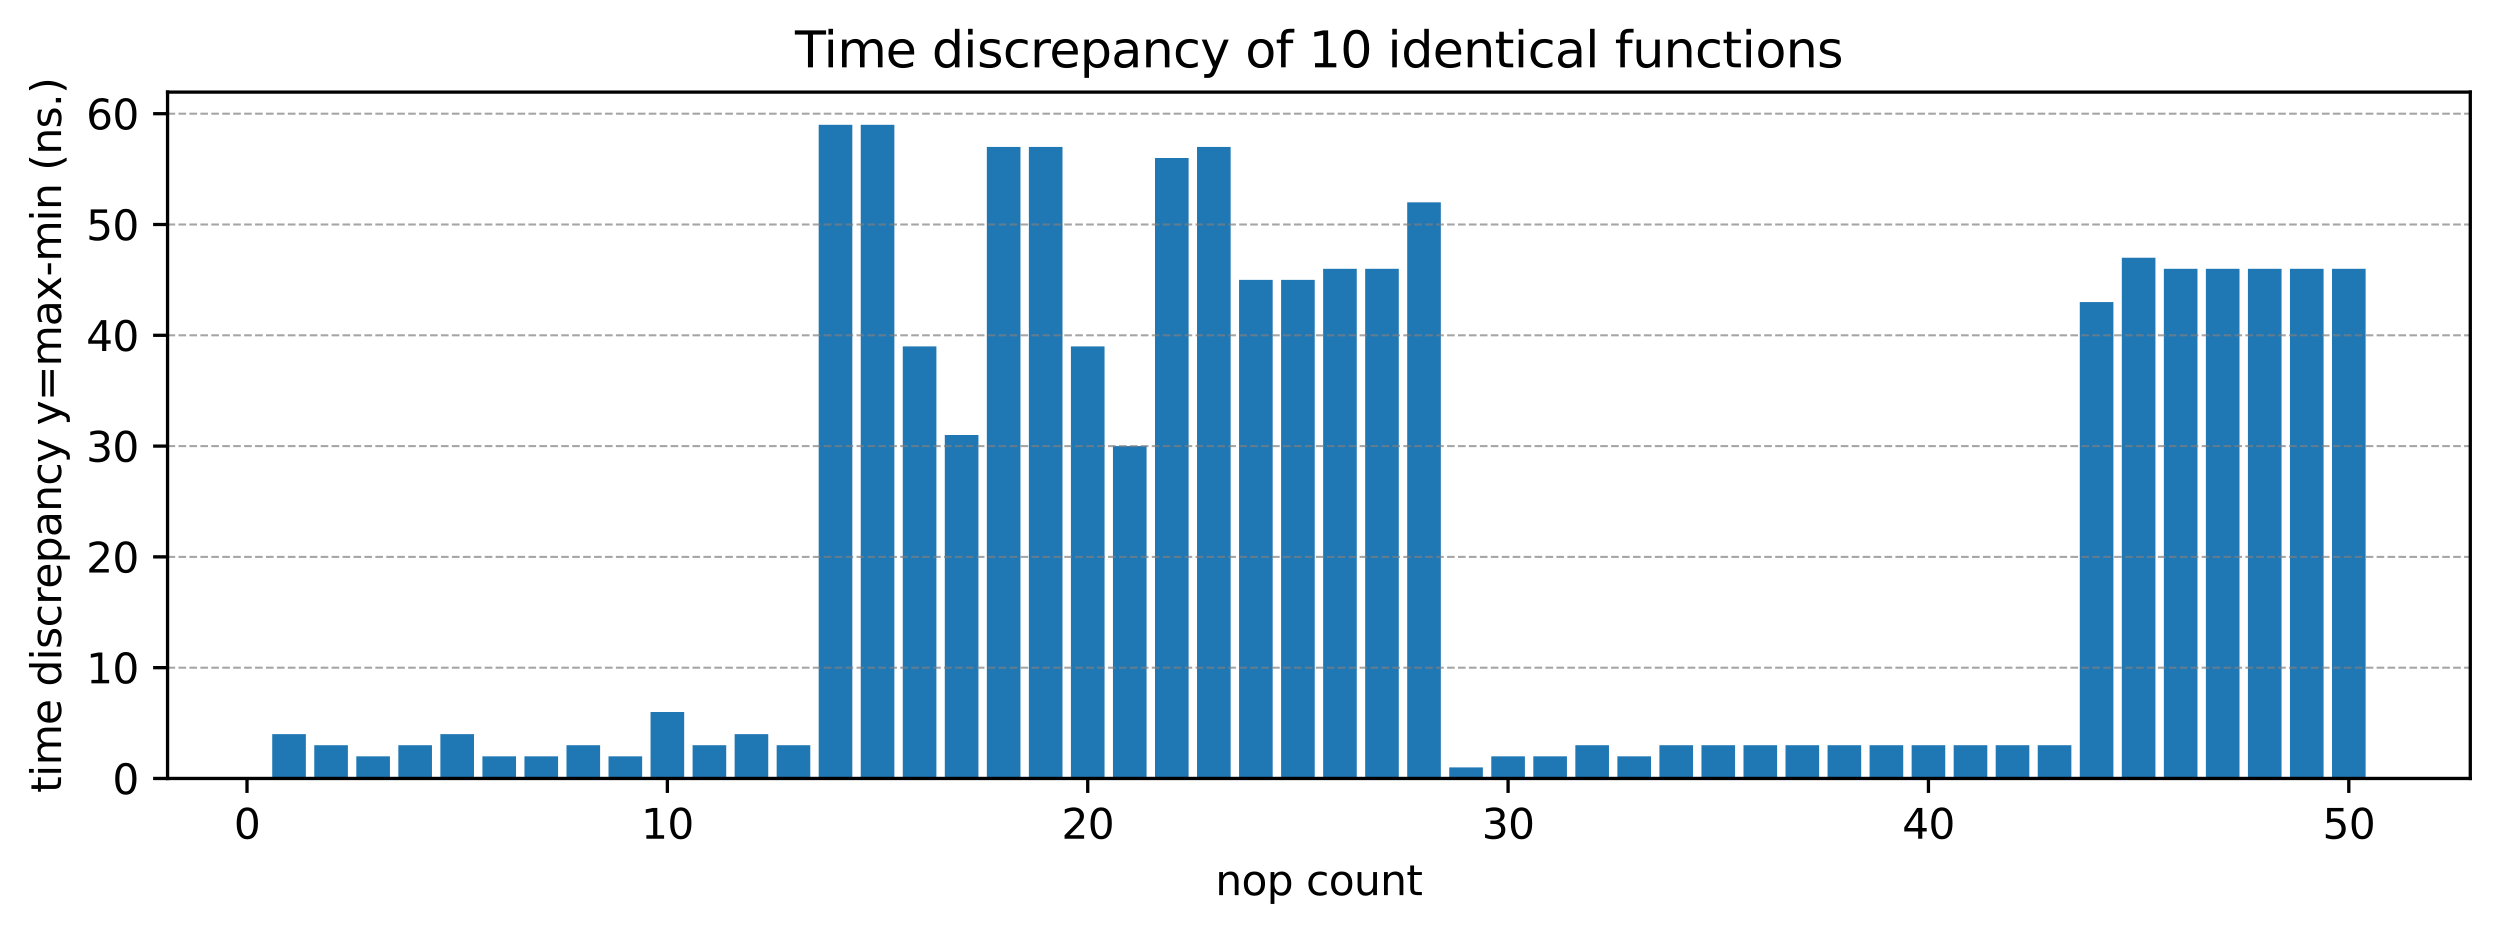 <?xml version="1.0" encoding="utf-8" standalone="no"?>
<!DOCTYPE svg PUBLIC "-//W3C//DTD SVG 1.1//EN"
  "http://www.w3.org/Graphics/SVG/1.1/DTD/svg11.dtd">
<svg xmlns:xlink="http://www.w3.org/1999/xlink" width="605.803pt" height="226.194pt" viewBox="0 0 605.803 226.194" xmlns="http://www.w3.org/2000/svg" version="1.1">
 <defs>
  <style type="text/css">*{stroke-linejoin: round; stroke-linecap: butt}</style>
 </defs>
 <g id="figure_1">
  <g id="patch_1">
   <path d="M 0 226.194 
L 605.803 226.194 
L 605.803 0 
L 0 0 
z
" style="fill: #ffffff"/>
  </g>
  <g id="axes_1">
   <g id="patch_2">
    <path d="M 40.603 188.638 
L 598.603 188.638 
L 598.603 22.318 
L 40.603 22.318 
z
" style="fill: #ffffff"/>
   </g>
   <g id="patch_3">
    <path d="M 65.967 188.638 
L 74.116 188.638 
L 74.116 177.899 
L 65.967 177.899 
z
" clip-path="url(#pcf081bb4db)" style="fill: #1f77b4"/>
   </g>
   <g id="patch_4">
    <path d="M 76.153 188.638 
L 84.302 188.638 
L 84.302 180.584 
L 76.153 180.584 
z
" clip-path="url(#pcf081bb4db)" style="fill: #1f77b4"/>
   </g>
   <g id="patch_5">
    <path d="M 86.339 188.638 
L 94.488 188.638 
L 94.488 183.269 
L 86.339 183.269 
z
" clip-path="url(#pcf081bb4db)" style="fill: #1f77b4"/>
   </g>
   <g id="patch_6">
    <path d="M 96.525 188.638 
L 104.674 188.638 
L 104.674 180.584 
L 96.525 180.584 
z
" clip-path="url(#pcf081bb4db)" style="fill: #1f77b4"/>
   </g>
   <g id="patch_7">
    <path d="M 106.712 188.638 
L 114.861 188.638 
L 114.861 177.899 
L 106.712 177.899 
z
" clip-path="url(#pcf081bb4db)" style="fill: #1f77b4"/>
   </g>
   <g id="patch_8">
    <path d="M 116.898 188.638 
L 125.047 188.638 
L 125.047 183.269 
L 116.898 183.269 
z
" clip-path="url(#pcf081bb4db)" style="fill: #1f77b4"/>
   </g>
   <g id="patch_9">
    <path d="M 127.084 188.638 
L 135.233 188.638 
L 135.233 183.269 
L 127.084 183.269 
z
" clip-path="url(#pcf081bb4db)" style="fill: #1f77b4"/>
   </g>
   <g id="patch_10">
    <path d="M 137.27 188.638 
L 145.419 188.638 
L 145.419 180.584 
L 137.27 180.584 
z
" clip-path="url(#pcf081bb4db)" style="fill: #1f77b4"/>
   </g>
   <g id="patch_11">
    <path d="M 147.456 188.638 
L 155.605 188.638 
L 155.605 183.269 
L 147.456 183.269 
z
" clip-path="url(#pcf081bb4db)" style="fill: #1f77b4"/>
   </g>
   <g id="patch_12">
    <path d="M 157.643 188.638 
L 165.792 188.638 
L 165.792 172.53 
L 157.643 172.53 
z
" clip-path="url(#pcf081bb4db)" style="fill: #1f77b4"/>
   </g>
   <g id="patch_13">
    <path d="M 167.829 188.638 
L 175.978 188.638 
L 175.978 180.584 
L 167.829 180.584 
z
" clip-path="url(#pcf081bb4db)" style="fill: #1f77b4"/>
   </g>
   <g id="patch_14">
    <path d="M 178.015 188.638 
L 186.164 188.638 
L 186.164 177.899 
L 178.015 177.899 
z
" clip-path="url(#pcf081bb4db)" style="fill: #1f77b4"/>
   </g>
   <g id="patch_15">
    <path d="M 188.201 188.638 
L 196.35 188.638 
L 196.35 180.584 
L 188.201 180.584 
z
" clip-path="url(#pcf081bb4db)" style="fill: #1f77b4"/>
   </g>
   <g id="patch_16">
    <path d="M 198.387 188.638 
L 206.536 188.638 
L 206.536 30.238 
L 198.387 30.238 
z
" clip-path="url(#pcf081bb4db)" style="fill: #1f77b4"/>
   </g>
   <g id="patch_17">
    <path d="M 208.574 188.638 
L 216.723 188.638 
L 216.723 30.238 
L 208.574 30.238 
z
" clip-path="url(#pcf081bb4db)" style="fill: #1f77b4"/>
   </g>
   <g id="patch_18">
    <path d="M 218.76 188.638 
L 226.909 188.638 
L 226.909 83.933 
L 218.76 83.933 
z
" clip-path="url(#pcf081bb4db)" style="fill: #1f77b4"/>
   </g>
   <g id="patch_19">
    <path d="M 228.946 188.638 
L 237.095 188.638 
L 237.095 105.411 
L 228.946 105.411 
z
" clip-path="url(#pcf081bb4db)" style="fill: #1f77b4"/>
   </g>
   <g id="patch_20">
    <path d="M 239.132 188.638 
L 247.281 188.638 
L 247.281 35.608 
L 239.132 35.608 
z
" clip-path="url(#pcf081bb4db)" style="fill: #1f77b4"/>
   </g>
   <g id="patch_21">
    <path d="M 249.318 188.638 
L 257.467 188.638 
L 257.467 35.608 
L 249.318 35.608 
z
" clip-path="url(#pcf081bb4db)" style="fill: #1f77b4"/>
   </g>
   <g id="patch_22">
    <path d="M 259.505 188.638 
L 267.654 188.638 
L 267.654 83.933 
L 259.505 83.933 
z
" clip-path="url(#pcf081bb4db)" style="fill: #1f77b4"/>
   </g>
   <g id="patch_23">
    <path d="M 269.691 188.638 
L 277.84 188.638 
L 277.84 108.096 
L 269.691 108.096 
z
" clip-path="url(#pcf081bb4db)" style="fill: #1f77b4"/>
   </g>
   <g id="patch_24">
    <path d="M 279.877 188.638 
L 288.026 188.638 
L 288.026 38.292 
L 279.877 38.292 
z
" clip-path="url(#pcf081bb4db)" style="fill: #1f77b4"/>
   </g>
   <g id="patch_25">
    <path d="M 290.063 188.638 
L 298.212 188.638 
L 298.212 35.608 
L 290.063 35.608 
z
" clip-path="url(#pcf081bb4db)" style="fill: #1f77b4"/>
   </g>
   <g id="patch_26">
    <path d="M 300.249 188.638 
L 308.398 188.638 
L 308.398 67.825 
L 300.249 67.825 
z
" clip-path="url(#pcf081bb4db)" style="fill: #1f77b4"/>
   </g>
   <g id="patch_27">
    <path d="M 310.436 188.638 
L 318.585 188.638 
L 318.585 67.825 
L 310.436 67.825 
z
" clip-path="url(#pcf081bb4db)" style="fill: #1f77b4"/>
   </g>
   <g id="patch_28">
    <path d="M 320.622 188.638 
L 328.771 188.638 
L 328.771 65.14 
L 320.622 65.14 
z
" clip-path="url(#pcf081bb4db)" style="fill: #1f77b4"/>
   </g>
   <g id="patch_29">
    <path d="M 330.808 188.638 
L 338.957 188.638 
L 338.957 65.14 
L 330.808 65.14 
z
" clip-path="url(#pcf081bb4db)" style="fill: #1f77b4"/>
   </g>
   <g id="patch_30">
    <path d="M 340.994 188.638 
L 349.143 188.638 
L 349.143 49.031 
L 340.994 49.031 
z
" clip-path="url(#pcf081bb4db)" style="fill: #1f77b4"/>
   </g>
   <g id="patch_31">
    <path d="M 351.18 188.638 
L 359.329 188.638 
L 359.329 185.953 
L 351.18 185.953 
z
" clip-path="url(#pcf081bb4db)" style="fill: #1f77b4"/>
   </g>
   <g id="patch_32">
    <path d="M 361.367 188.638 
L 369.516 188.638 
L 369.516 183.269 
L 361.367 183.269 
z
" clip-path="url(#pcf081bb4db)" style="fill: #1f77b4"/>
   </g>
   <g id="patch_33">
    <path d="M 371.553 188.638 
L 379.702 188.638 
L 379.702 183.269 
L 371.553 183.269 
z
" clip-path="url(#pcf081bb4db)" style="fill: #1f77b4"/>
   </g>
   <g id="patch_34">
    <path d="M 381.739 188.638 
L 389.888 188.638 
L 389.888 180.584 
L 381.739 180.584 
z
" clip-path="url(#pcf081bb4db)" style="fill: #1f77b4"/>
   </g>
   <g id="patch_35">
    <path d="M 391.925 188.638 
L 400.074 188.638 
L 400.074 183.269 
L 391.925 183.269 
z
" clip-path="url(#pcf081bb4db)" style="fill: #1f77b4"/>
   </g>
   <g id="patch_36">
    <path d="M 402.111 188.638 
L 410.26 188.638 
L 410.26 180.584 
L 402.111 180.584 
z
" clip-path="url(#pcf081bb4db)" style="fill: #1f77b4"/>
   </g>
   <g id="patch_37">
    <path d="M 412.298 188.638 
L 420.446 188.638 
L 420.446 180.584 
L 412.298 180.584 
z
" clip-path="url(#pcf081bb4db)" style="fill: #1f77b4"/>
   </g>
   <g id="patch_38">
    <path d="M 422.484 188.638 
L 430.633 188.638 
L 430.633 180.584 
L 422.484 180.584 
z
" clip-path="url(#pcf081bb4db)" style="fill: #1f77b4"/>
   </g>
   <g id="patch_39">
    <path d="M 432.67 188.638 
L 440.819 188.638 
L 440.819 180.584 
L 432.67 180.584 
z
" clip-path="url(#pcf081bb4db)" style="fill: #1f77b4"/>
   </g>
   <g id="patch_40">
    <path d="M 442.856 188.638 
L 451.005 188.638 
L 451.005 180.584 
L 442.856 180.584 
z
" clip-path="url(#pcf081bb4db)" style="fill: #1f77b4"/>
   </g>
   <g id="patch_41">
    <path d="M 453.042 188.638 
L 461.191 188.638 
L 461.191 180.584 
L 453.042 180.584 
z
" clip-path="url(#pcf081bb4db)" style="fill: #1f77b4"/>
   </g>
   <g id="patch_42">
    <path d="M 463.229 188.638 
L 471.377 188.638 
L 471.377 180.584 
L 463.229 180.584 
z
" clip-path="url(#pcf081bb4db)" style="fill: #1f77b4"/>
   </g>
   <g id="patch_43">
    <path d="M 473.415 188.638 
L 481.564 188.638 
L 481.564 180.584 
L 473.415 180.584 
z
" clip-path="url(#pcf081bb4db)" style="fill: #1f77b4"/>
   </g>
   <g id="patch_44">
    <path d="M 483.601 188.638 
L 491.75 188.638 
L 491.75 180.584 
L 483.601 180.584 
z
" clip-path="url(#pcf081bb4db)" style="fill: #1f77b4"/>
   </g>
   <g id="patch_45">
    <path d="M 493.787 188.638 
L 501.936 188.638 
L 501.936 180.584 
L 493.787 180.584 
z
" clip-path="url(#pcf081bb4db)" style="fill: #1f77b4"/>
   </g>
   <g id="patch_46">
    <path d="M 503.973 188.638 
L 512.122 188.638 
L 512.122 73.194 
L 503.973 73.194 
z
" clip-path="url(#pcf081bb4db)" style="fill: #1f77b4"/>
   </g>
   <g id="patch_47">
    <path d="M 514.16 188.638 
L 522.308 188.638 
L 522.308 62.455 
L 514.16 62.455 
z
" clip-path="url(#pcf081bb4db)" style="fill: #1f77b4"/>
   </g>
   <g id="patch_48">
    <path d="M 524.346 188.638 
L 532.495 188.638 
L 532.495 65.14 
L 524.346 65.14 
z
" clip-path="url(#pcf081bb4db)" style="fill: #1f77b4"/>
   </g>
   <g id="patch_49">
    <path d="M 534.532 188.638 
L 542.681 188.638 
L 542.681 65.14 
L 534.532 65.14 
z
" clip-path="url(#pcf081bb4db)" style="fill: #1f77b4"/>
   </g>
   <g id="patch_50">
    <path d="M 544.718 188.638 
L 552.867 188.638 
L 552.867 65.14 
L 544.718 65.14 
z
" clip-path="url(#pcf081bb4db)" style="fill: #1f77b4"/>
   </g>
   <g id="patch_51">
    <path d="M 554.904 188.638 
L 563.053 188.638 
L 563.053 65.14 
L 554.904 65.14 
z
" clip-path="url(#pcf081bb4db)" style="fill: #1f77b4"/>
   </g>
   <g id="patch_52">
    <path d="M 565.091 188.638 
L 573.239 188.638 
L 573.239 65.14 
L 565.091 65.14 
z
" clip-path="url(#pcf081bb4db)" style="fill: #1f77b4"/>
   </g>
   <g id="matplotlib.axis_1">
    <g id="xtick_1">
     <g id="line2d_1">
      <defs>
       <path id="m6e9da71fa5" d="M 0 0 
L 0 3.5 
" style="stroke: #000000; stroke-width: 0.8"/>
      </defs>
      <g>
       <use xlink:href="#m6e9da71fa5" x="59.855" y="188.638" style="stroke: #000000; stroke-width: 0.8"/>
      </g>
     </g>
     <g id="text_1">
      <!-- 0 -->
      <g transform="translate(56.674 203.237) scale(0.1 -0.1)">
       <defs>
        <path id="DejaVuSans-30" d="M 2034 4250 
Q 1547 4250 1301 3770 
Q 1056 3291 1056 2328 
Q 1056 1369 1301 889 
Q 1547 409 2034 409 
Q 2525 409 2770 889 
Q 3016 1369 3016 2328 
Q 3016 3291 2770 3770 
Q 2525 4250 2034 4250 
z
M 2034 4750 
Q 2819 4750 3233 4129 
Q 3647 3509 3647 2328 
Q 3647 1150 3233 529 
Q 2819 -91 2034 -91 
Q 1250 -91 836 529 
Q 422 1150 422 2328 
Q 422 3509 836 4129 
Q 1250 4750 2034 4750 
z
" transform="scale(0.016)"/>
       </defs>
       <use xlink:href="#DejaVuSans-30"/>
      </g>
     </g>
    </g>
    <g id="xtick_2">
     <g id="line2d_2">
      <g>
       <use xlink:href="#m6e9da71fa5" x="161.717" y="188.638" style="stroke: #000000; stroke-width: 0.8"/>
      </g>
     </g>
     <g id="text_2">
      <!-- 10 -->
      <g transform="translate(155.355 203.237) scale(0.1 -0.1)">
       <defs>
        <path id="DejaVuSans-31" d="M 794 531 
L 1825 531 
L 1825 4091 
L 703 3866 
L 703 4441 
L 1819 4666 
L 2450 4666 
L 2450 531 
L 3481 531 
L 3481 0 
L 794 0 
L 794 531 
z
" transform="scale(0.016)"/>
       </defs>
       <use xlink:href="#DejaVuSans-31"/>
       <use xlink:href="#DejaVuSans-30" x="63.623"/>
      </g>
     </g>
    </g>
    <g id="xtick_3">
     <g id="line2d_3">
      <g>
       <use xlink:href="#m6e9da71fa5" x="263.579" y="188.638" style="stroke: #000000; stroke-width: 0.8"/>
      </g>
     </g>
     <g id="text_3">
      <!-- 20 -->
      <g transform="translate(257.217 203.237) scale(0.1 -0.1)">
       <defs>
        <path id="DejaVuSans-32" d="M 1228 531 
L 3431 531 
L 3431 0 
L 469 0 
L 469 531 
Q 828 903 1448 1529 
Q 2069 2156 2228 2338 
Q 2531 2678 2651 2914 
Q 2772 3150 2772 3378 
Q 2772 3750 2511 3984 
Q 2250 4219 1831 4219 
Q 1534 4219 1204 4116 
Q 875 4013 500 3803 
L 500 4441 
Q 881 4594 1212 4672 
Q 1544 4750 1819 4750 
Q 2544 4750 2975 4387 
Q 3406 4025 3406 3419 
Q 3406 3131 3298 2873 
Q 3191 2616 2906 2266 
Q 2828 2175 2409 1742 
Q 1991 1309 1228 531 
z
" transform="scale(0.016)"/>
       </defs>
       <use xlink:href="#DejaVuSans-32"/>
       <use xlink:href="#DejaVuSans-30" x="63.623"/>
      </g>
     </g>
    </g>
    <g id="xtick_4">
     <g id="line2d_4">
      <g>
       <use xlink:href="#m6e9da71fa5" x="365.441" y="188.638" style="stroke: #000000; stroke-width: 0.8"/>
      </g>
     </g>
     <g id="text_4">
      <!-- 30 -->
      <g transform="translate(359.079 203.237) scale(0.1 -0.1)">
       <defs>
        <path id="DejaVuSans-33" d="M 2597 2516 
Q 3050 2419 3304 2112 
Q 3559 1806 3559 1356 
Q 3559 666 3084 287 
Q 2609 -91 1734 -91 
Q 1441 -91 1130 -33 
Q 819 25 488 141 
L 488 750 
Q 750 597 1062 519 
Q 1375 441 1716 441 
Q 2309 441 2620 675 
Q 2931 909 2931 1356 
Q 2931 1769 2642 2001 
Q 2353 2234 1838 2234 
L 1294 2234 
L 1294 2753 
L 1863 2753 
Q 2328 2753 2575 2939 
Q 2822 3125 2822 3475 
Q 2822 3834 2567 4026 
Q 2313 4219 1838 4219 
Q 1578 4219 1281 4162 
Q 984 4106 628 3988 
L 628 4550 
Q 988 4650 1302 4700 
Q 1616 4750 1894 4750 
Q 2613 4750 3031 4423 
Q 3450 4097 3450 3541 
Q 3450 3153 3228 2886 
Q 3006 2619 2597 2516 
z
" transform="scale(0.016)"/>
       </defs>
       <use xlink:href="#DejaVuSans-33"/>
       <use xlink:href="#DejaVuSans-30" x="63.623"/>
      </g>
     </g>
    </g>
    <g id="xtick_5">
     <g id="line2d_5">
      <g>
       <use xlink:href="#m6e9da71fa5" x="467.303" y="188.638" style="stroke: #000000; stroke-width: 0.8"/>
      </g>
     </g>
     <g id="text_5">
      <!-- 40 -->
      <g transform="translate(460.941 203.237) scale(0.1 -0.1)">
       <defs>
        <path id="DejaVuSans-34" d="M 2419 4116 
L 825 1625 
L 2419 1625 
L 2419 4116 
z
M 2253 4666 
L 3047 4666 
L 3047 1625 
L 3713 1625 
L 3713 1100 
L 3047 1100 
L 3047 0 
L 2419 0 
L 2419 1100 
L 313 1100 
L 313 1709 
L 2253 4666 
z
" transform="scale(0.016)"/>
       </defs>
       <use xlink:href="#DejaVuSans-34"/>
       <use xlink:href="#DejaVuSans-30" x="63.623"/>
      </g>
     </g>
    </g>
    <g id="xtick_6">
     <g id="line2d_6">
      <g>
       <use xlink:href="#m6e9da71fa5" x="569.165" y="188.638" style="stroke: #000000; stroke-width: 0.8"/>
      </g>
     </g>
     <g id="text_6">
      <!-- 50 -->
      <g transform="translate(562.803 203.237) scale(0.1 -0.1)">
       <defs>
        <path id="DejaVuSans-35" d="M 691 4666 
L 3169 4666 
L 3169 4134 
L 1269 4134 
L 1269 2991 
Q 1406 3038 1543 3061 
Q 1681 3084 1819 3084 
Q 2600 3084 3056 2656 
Q 3513 2228 3513 1497 
Q 3513 744 3044 326 
Q 2575 -91 1722 -91 
Q 1428 -91 1123 -41 
Q 819 9 494 109 
L 494 744 
Q 775 591 1075 516 
Q 1375 441 1709 441 
Q 2250 441 2565 725 
Q 2881 1009 2881 1497 
Q 2881 1984 2565 2268 
Q 2250 2553 1709 2553 
Q 1456 2553 1204 2497 
Q 953 2441 691 2322 
L 691 4666 
z
" transform="scale(0.016)"/>
       </defs>
       <use xlink:href="#DejaVuSans-35"/>
       <use xlink:href="#DejaVuSans-30" x="63.623"/>
      </g>
     </g>
    </g>
    <g id="text_7">
     <!-- nop count -->
     <g transform="translate(294.505 216.915) scale(0.1 -0.1)">
      <defs>
       <path id="DejaVuSans-6e" d="M 3513 2113 
L 3513 0 
L 2938 0 
L 2938 2094 
Q 2938 2591 2744 2837 
Q 2550 3084 2163 3084 
Q 1697 3084 1428 2787 
Q 1159 2491 1159 1978 
L 1159 0 
L 581 0 
L 581 3500 
L 1159 3500 
L 1159 2956 
Q 1366 3272 1645 3428 
Q 1925 3584 2291 3584 
Q 2894 3584 3203 3211 
Q 3513 2838 3513 2113 
z
" transform="scale(0.016)"/>
       <path id="DejaVuSans-6f" d="M 1959 3097 
Q 1497 3097 1228 2736 
Q 959 2375 959 1747 
Q 959 1119 1226 758 
Q 1494 397 1959 397 
Q 2419 397 2687 759 
Q 2956 1122 2956 1747 
Q 2956 2369 2687 2733 
Q 2419 3097 1959 3097 
z
M 1959 3584 
Q 2709 3584 3137 3096 
Q 3566 2609 3566 1747 
Q 3566 888 3137 398 
Q 2709 -91 1959 -91 
Q 1206 -91 779 398 
Q 353 888 353 1747 
Q 353 2609 779 3096 
Q 1206 3584 1959 3584 
z
" transform="scale(0.016)"/>
       <path id="DejaVuSans-70" d="M 1159 525 
L 1159 -1331 
L 581 -1331 
L 581 3500 
L 1159 3500 
L 1159 2969 
Q 1341 3281 1617 3432 
Q 1894 3584 2278 3584 
Q 2916 3584 3314 3078 
Q 3713 2572 3713 1747 
Q 3713 922 3314 415 
Q 2916 -91 2278 -91 
Q 1894 -91 1617 61 
Q 1341 213 1159 525 
z
M 3116 1747 
Q 3116 2381 2855 2742 
Q 2594 3103 2138 3103 
Q 1681 3103 1420 2742 
Q 1159 2381 1159 1747 
Q 1159 1113 1420 752 
Q 1681 391 2138 391 
Q 2594 391 2855 752 
Q 3116 1113 3116 1747 
z
" transform="scale(0.016)"/>
       <path id="DejaVuSans-20" transform="scale(0.016)"/>
       <path id="DejaVuSans-63" d="M 3122 3366 
L 3122 2828 
Q 2878 2963 2633 3030 
Q 2388 3097 2138 3097 
Q 1578 3097 1268 2742 
Q 959 2388 959 1747 
Q 959 1106 1268 751 
Q 1578 397 2138 397 
Q 2388 397 2633 464 
Q 2878 531 3122 666 
L 3122 134 
Q 2881 22 2623 -34 
Q 2366 -91 2075 -91 
Q 1284 -91 818 406 
Q 353 903 353 1747 
Q 353 2603 823 3093 
Q 1294 3584 2113 3584 
Q 2378 3584 2631 3529 
Q 2884 3475 3122 3366 
z
" transform="scale(0.016)"/>
       <path id="DejaVuSans-75" d="M 544 1381 
L 544 3500 
L 1119 3500 
L 1119 1403 
Q 1119 906 1312 657 
Q 1506 409 1894 409 
Q 2359 409 2629 706 
Q 2900 1003 2900 1516 
L 2900 3500 
L 3475 3500 
L 3475 0 
L 2900 0 
L 2900 538 
Q 2691 219 2414 64 
Q 2138 -91 1772 -91 
Q 1169 -91 856 284 
Q 544 659 544 1381 
z
M 1991 3584 
L 1991 3584 
z
" transform="scale(0.016)"/>
       <path id="DejaVuSans-74" d="M 1172 4494 
L 1172 3500 
L 2356 3500 
L 2356 3053 
L 1172 3053 
L 1172 1153 
Q 1172 725 1289 603 
Q 1406 481 1766 481 
L 2356 481 
L 2356 0 
L 1766 0 
Q 1100 0 847 248 
Q 594 497 594 1153 
L 594 3053 
L 172 3053 
L 172 3500 
L 594 3500 
L 594 4494 
L 1172 4494 
z
" transform="scale(0.016)"/>
      </defs>
      <use xlink:href="#DejaVuSans-6e"/>
      <use xlink:href="#DejaVuSans-6f" x="63.379"/>
      <use xlink:href="#DejaVuSans-70" x="124.561"/>
      <use xlink:href="#DejaVuSans-20" x="188.037"/>
      <use xlink:href="#DejaVuSans-63" x="219.824"/>
      <use xlink:href="#DejaVuSans-6f" x="274.805"/>
      <use xlink:href="#DejaVuSans-75" x="335.986"/>
      <use xlink:href="#DejaVuSans-6e" x="399.365"/>
      <use xlink:href="#DejaVuSans-74" x="462.744"/>
     </g>
    </g>
   </g>
   <g id="matplotlib.axis_2">
    <g id="ytick_1">
     <g id="line2d_7">
      <path d="M 40.603 188.638 
L 598.603 188.638 
" clip-path="url(#pcf081bb4db)" style="fill: none; stroke-dasharray: 1.85,0.8; stroke-dashoffset: 0; stroke: #808080; stroke-opacity: 0.7; stroke-width: 0.5"/>
     </g>
     <g id="line2d_8">
      <defs>
       <path id="m313a9ce8c3" d="M 0 0 
L -3.5 0 
" style="stroke: #000000; stroke-width: 0.8"/>
      </defs>
      <g>
       <use xlink:href="#m313a9ce8c3" x="40.603" y="188.638" style="stroke: #000000; stroke-width: 0.8"/>
      </g>
     </g>
     <g id="text_8">
      <!-- 0 -->
      <g transform="translate(27.241 192.437) scale(0.1 -0.1)">
       <use xlink:href="#DejaVuSans-30"/>
      </g>
     </g>
    </g>
    <g id="ytick_2">
     <g id="line2d_9">
      <path d="M 40.603 161.791 
L 598.603 161.791 
" clip-path="url(#pcf081bb4db)" style="fill: none; stroke-dasharray: 1.85,0.8; stroke-dashoffset: 0; stroke: #808080; stroke-opacity: 0.7; stroke-width: 0.5"/>
     </g>
     <g id="line2d_10">
      <g>
       <use xlink:href="#m313a9ce8c3" x="40.603" y="161.791" style="stroke: #000000; stroke-width: 0.8"/>
      </g>
     </g>
     <g id="text_9">
      <!-- 10 -->
      <g transform="translate(20.878 165.59) scale(0.1 -0.1)">
       <use xlink:href="#DejaVuSans-31"/>
       <use xlink:href="#DejaVuSans-30" x="63.623"/>
      </g>
     </g>
    </g>
    <g id="ytick_3">
     <g id="line2d_11">
      <path d="M 40.603 134.943 
L 598.603 134.943 
" clip-path="url(#pcf081bb4db)" style="fill: none; stroke-dasharray: 1.85,0.8; stroke-dashoffset: 0; stroke: #808080; stroke-opacity: 0.7; stroke-width: 0.5"/>
     </g>
     <g id="line2d_12">
      <g>
       <use xlink:href="#m313a9ce8c3" x="40.603" y="134.943" style="stroke: #000000; stroke-width: 0.8"/>
      </g>
     </g>
     <g id="text_10">
      <!-- 20 -->
      <g transform="translate(20.878 138.742) scale(0.1 -0.1)">
       <use xlink:href="#DejaVuSans-32"/>
       <use xlink:href="#DejaVuSans-30" x="63.623"/>
      </g>
     </g>
    </g>
    <g id="ytick_4">
     <g id="line2d_13">
      <path d="M 40.603 108.096 
L 598.603 108.096 
" clip-path="url(#pcf081bb4db)" style="fill: none; stroke-dasharray: 1.85,0.8; stroke-dashoffset: 0; stroke: #808080; stroke-opacity: 0.7; stroke-width: 0.5"/>
     </g>
     <g id="line2d_14">
      <g>
       <use xlink:href="#m313a9ce8c3" x="40.603" y="108.096" style="stroke: #000000; stroke-width: 0.8"/>
      </g>
     </g>
     <g id="text_11">
      <!-- 30 -->
      <g transform="translate(20.878 111.895) scale(0.1 -0.1)">
       <use xlink:href="#DejaVuSans-33"/>
       <use xlink:href="#DejaVuSans-30" x="63.623"/>
      </g>
     </g>
    </g>
    <g id="ytick_5">
     <g id="line2d_15">
      <path d="M 40.603 81.248 
L 598.603 81.248 
" clip-path="url(#pcf081bb4db)" style="fill: none; stroke-dasharray: 1.85,0.8; stroke-dashoffset: 0; stroke: #808080; stroke-opacity: 0.7; stroke-width: 0.5"/>
     </g>
     <g id="line2d_16">
      <g>
       <use xlink:href="#m313a9ce8c3" x="40.603" y="81.248" style="stroke: #000000; stroke-width: 0.8"/>
      </g>
     </g>
     <g id="text_12">
      <!-- 40 -->
      <g transform="translate(20.878 85.048) scale(0.1 -0.1)">
       <use xlink:href="#DejaVuSans-34"/>
       <use xlink:href="#DejaVuSans-30" x="63.623"/>
      </g>
     </g>
    </g>
    <g id="ytick_6">
     <g id="line2d_17">
      <path d="M 40.603 54.401 
L 598.603 54.401 
" clip-path="url(#pcf081bb4db)" style="fill: none; stroke-dasharray: 1.85,0.8; stroke-dashoffset: 0; stroke: #808080; stroke-opacity: 0.7; stroke-width: 0.5"/>
     </g>
     <g id="line2d_18">
      <g>
       <use xlink:href="#m313a9ce8c3" x="40.603" y="54.401" style="stroke: #000000; stroke-width: 0.8"/>
      </g>
     </g>
     <g id="text_13">
      <!-- 50 -->
      <g transform="translate(20.878 58.2) scale(0.1 -0.1)">
       <use xlink:href="#DejaVuSans-35"/>
       <use xlink:href="#DejaVuSans-30" x="63.623"/>
      </g>
     </g>
    </g>
    <g id="ytick_7">
     <g id="line2d_19">
      <path d="M 40.603 27.553 
L 598.603 27.553 
" clip-path="url(#pcf081bb4db)" style="fill: none; stroke-dasharray: 1.85,0.8; stroke-dashoffset: 0; stroke: #808080; stroke-opacity: 0.7; stroke-width: 0.5"/>
     </g>
     <g id="line2d_20">
      <g>
       <use xlink:href="#m313a9ce8c3" x="40.603" y="27.553" style="stroke: #000000; stroke-width: 0.8"/>
      </g>
     </g>
     <g id="text_14">
      <!-- 60 -->
      <g transform="translate(20.878 31.353) scale(0.1 -0.1)">
       <defs>
        <path id="DejaVuSans-36" d="M 2113 2584 
Q 1688 2584 1439 2293 
Q 1191 2003 1191 1497 
Q 1191 994 1439 701 
Q 1688 409 2113 409 
Q 2538 409 2786 701 
Q 3034 994 3034 1497 
Q 3034 2003 2786 2293 
Q 2538 2584 2113 2584 
z
M 3366 4563 
L 3366 3988 
Q 3128 4100 2886 4159 
Q 2644 4219 2406 4219 
Q 1781 4219 1451 3797 
Q 1122 3375 1075 2522 
Q 1259 2794 1537 2939 
Q 1816 3084 2150 3084 
Q 2853 3084 3261 2657 
Q 3669 2231 3669 1497 
Q 3669 778 3244 343 
Q 2819 -91 2113 -91 
Q 1303 -91 875 529 
Q 447 1150 447 2328 
Q 447 3434 972 4092 
Q 1497 4750 2381 4750 
Q 2619 4750 2861 4703 
Q 3103 4656 3366 4563 
z
" transform="scale(0.016)"/>
       </defs>
       <use xlink:href="#DejaVuSans-36"/>
       <use xlink:href="#DejaVuSans-30" x="63.623"/>
      </g>
     </g>
    </g>
    <g id="text_15">
     <!-- time discrepancy y=max-min (ns.) -->
     <g transform="translate(14.798 192.133) rotate(-90) scale(0.1 -0.1)">
      <defs>
       <path id="DejaVuSans-69" d="M 603 3500 
L 1178 3500 
L 1178 0 
L 603 0 
L 603 3500 
z
M 603 4863 
L 1178 4863 
L 1178 4134 
L 603 4134 
L 603 4863 
z
" transform="scale(0.016)"/>
       <path id="DejaVuSans-6d" d="M 3328 2828 
Q 3544 3216 3844 3400 
Q 4144 3584 4550 3584 
Q 5097 3584 5394 3201 
Q 5691 2819 5691 2113 
L 5691 0 
L 5113 0 
L 5113 2094 
Q 5113 2597 4934 2840 
Q 4756 3084 4391 3084 
Q 3944 3084 3684 2787 
Q 3425 2491 3425 1978 
L 3425 0 
L 2847 0 
L 2847 2094 
Q 2847 2600 2669 2842 
Q 2491 3084 2119 3084 
Q 1678 3084 1418 2786 
Q 1159 2488 1159 1978 
L 1159 0 
L 581 0 
L 581 3500 
L 1159 3500 
L 1159 2956 
Q 1356 3278 1631 3431 
Q 1906 3584 2284 3584 
Q 2666 3584 2933 3390 
Q 3200 3197 3328 2828 
z
" transform="scale(0.016)"/>
       <path id="DejaVuSans-65" d="M 3597 1894 
L 3597 1613 
L 953 1613 
Q 991 1019 1311 708 
Q 1631 397 2203 397 
Q 2534 397 2845 478 
Q 3156 559 3463 722 
L 3463 178 
Q 3153 47 2828 -22 
Q 2503 -91 2169 -91 
Q 1331 -91 842 396 
Q 353 884 353 1716 
Q 353 2575 817 3079 
Q 1281 3584 2069 3584 
Q 2775 3584 3186 3129 
Q 3597 2675 3597 1894 
z
M 3022 2063 
Q 3016 2534 2758 2815 
Q 2500 3097 2075 3097 
Q 1594 3097 1305 2825 
Q 1016 2553 972 2059 
L 3022 2063 
z
" transform="scale(0.016)"/>
       <path id="DejaVuSans-64" d="M 2906 2969 
L 2906 4863 
L 3481 4863 
L 3481 0 
L 2906 0 
L 2906 525 
Q 2725 213 2448 61 
Q 2172 -91 1784 -91 
Q 1150 -91 751 415 
Q 353 922 353 1747 
Q 353 2572 751 3078 
Q 1150 3584 1784 3584 
Q 2172 3584 2448 3432 
Q 2725 3281 2906 2969 
z
M 947 1747 
Q 947 1113 1208 752 
Q 1469 391 1925 391 
Q 2381 391 2643 752 
Q 2906 1113 2906 1747 
Q 2906 2381 2643 2742 
Q 2381 3103 1925 3103 
Q 1469 3103 1208 2742 
Q 947 2381 947 1747 
z
" transform="scale(0.016)"/>
       <path id="DejaVuSans-73" d="M 2834 3397 
L 2834 2853 
Q 2591 2978 2328 3040 
Q 2066 3103 1784 3103 
Q 1356 3103 1142 2972 
Q 928 2841 928 2578 
Q 928 2378 1081 2264 
Q 1234 2150 1697 2047 
L 1894 2003 
Q 2506 1872 2764 1633 
Q 3022 1394 3022 966 
Q 3022 478 2636 193 
Q 2250 -91 1575 -91 
Q 1294 -91 989 -36 
Q 684 19 347 128 
L 347 722 
Q 666 556 975 473 
Q 1284 391 1588 391 
Q 1994 391 2212 530 
Q 2431 669 2431 922 
Q 2431 1156 2273 1281 
Q 2116 1406 1581 1522 
L 1381 1569 
Q 847 1681 609 1914 
Q 372 2147 372 2553 
Q 372 3047 722 3315 
Q 1072 3584 1716 3584 
Q 2034 3584 2315 3537 
Q 2597 3491 2834 3397 
z
" transform="scale(0.016)"/>
       <path id="DejaVuSans-72" d="M 2631 2963 
Q 2534 3019 2420 3045 
Q 2306 3072 2169 3072 
Q 1681 3072 1420 2755 
Q 1159 2438 1159 1844 
L 1159 0 
L 581 0 
L 581 3500 
L 1159 3500 
L 1159 2956 
Q 1341 3275 1631 3429 
Q 1922 3584 2338 3584 
Q 2397 3584 2469 3576 
Q 2541 3569 2628 3553 
L 2631 2963 
z
" transform="scale(0.016)"/>
       <path id="DejaVuSans-61" d="M 2194 1759 
Q 1497 1759 1228 1600 
Q 959 1441 959 1056 
Q 959 750 1161 570 
Q 1363 391 1709 391 
Q 2188 391 2477 730 
Q 2766 1069 2766 1631 
L 2766 1759 
L 2194 1759 
z
M 3341 1997 
L 3341 0 
L 2766 0 
L 2766 531 
Q 2569 213 2275 61 
Q 1981 -91 1556 -91 
Q 1019 -91 701 211 
Q 384 513 384 1019 
Q 384 1609 779 1909 
Q 1175 2209 1959 2209 
L 2766 2209 
L 2766 2266 
Q 2766 2663 2505 2880 
Q 2244 3097 1772 3097 
Q 1472 3097 1187 3025 
Q 903 2953 641 2809 
L 641 3341 
Q 956 3463 1253 3523 
Q 1550 3584 1831 3584 
Q 2591 3584 2966 3190 
Q 3341 2797 3341 1997 
z
" transform="scale(0.016)"/>
       <path id="DejaVuSans-79" d="M 2059 -325 
Q 1816 -950 1584 -1140 
Q 1353 -1331 966 -1331 
L 506 -1331 
L 506 -850 
L 844 -850 
Q 1081 -850 1212 -737 
Q 1344 -625 1503 -206 
L 1606 56 
L 191 3500 
L 800 3500 
L 1894 763 
L 2988 3500 
L 3597 3500 
L 2059 -325 
z
" transform="scale(0.016)"/>
       <path id="DejaVuSans-3d" d="M 678 2906 
L 4684 2906 
L 4684 2381 
L 678 2381 
L 678 2906 
z
M 678 1631 
L 4684 1631 
L 4684 1100 
L 678 1100 
L 678 1631 
z
" transform="scale(0.016)"/>
       <path id="DejaVuSans-78" d="M 3513 3500 
L 2247 1797 
L 3578 0 
L 2900 0 
L 1881 1375 
L 863 0 
L 184 0 
L 1544 1831 
L 300 3500 
L 978 3500 
L 1906 2253 
L 2834 3500 
L 3513 3500 
z
" transform="scale(0.016)"/>
       <path id="DejaVuSans-2d" d="M 313 2009 
L 1997 2009 
L 1997 1497 
L 313 1497 
L 313 2009 
z
" transform="scale(0.016)"/>
       <path id="DejaVuSans-28" d="M 1984 4856 
Q 1566 4138 1362 3434 
Q 1159 2731 1159 2009 
Q 1159 1288 1364 580 
Q 1569 -128 1984 -844 
L 1484 -844 
Q 1016 -109 783 600 
Q 550 1309 550 2009 
Q 550 2706 781 3412 
Q 1013 4119 1484 4856 
L 1984 4856 
z
" transform="scale(0.016)"/>
       <path id="DejaVuSans-2e" d="M 684 794 
L 1344 794 
L 1344 0 
L 684 0 
L 684 794 
z
" transform="scale(0.016)"/>
       <path id="DejaVuSans-29" d="M 513 4856 
L 1013 4856 
Q 1481 4119 1714 3412 
Q 1947 2706 1947 2009 
Q 1947 1309 1714 600 
Q 1481 -109 1013 -844 
L 513 -844 
Q 928 -128 1133 580 
Q 1338 1288 1338 2009 
Q 1338 2731 1133 3434 
Q 928 4138 513 4856 
z
" transform="scale(0.016)"/>
      </defs>
      <use xlink:href="#DejaVuSans-74"/>
      <use xlink:href="#DejaVuSans-69" x="39.209"/>
      <use xlink:href="#DejaVuSans-6d" x="66.992"/>
      <use xlink:href="#DejaVuSans-65" x="164.404"/>
      <use xlink:href="#DejaVuSans-20" x="225.928"/>
      <use xlink:href="#DejaVuSans-64" x="257.715"/>
      <use xlink:href="#DejaVuSans-69" x="321.191"/>
      <use xlink:href="#DejaVuSans-73" x="348.975"/>
      <use xlink:href="#DejaVuSans-63" x="401.074"/>
      <use xlink:href="#DejaVuSans-72" x="456.055"/>
      <use xlink:href="#DejaVuSans-65" x="494.918"/>
      <use xlink:href="#DejaVuSans-70" x="556.441"/>
      <use xlink:href="#DejaVuSans-61" x="619.918"/>
      <use xlink:href="#DejaVuSans-6e" x="681.197"/>
      <use xlink:href="#DejaVuSans-63" x="744.576"/>
      <use xlink:href="#DejaVuSans-79" x="799.557"/>
      <use xlink:href="#DejaVuSans-20" x="858.736"/>
      <use xlink:href="#DejaVuSans-79" x="890.523"/>
      <use xlink:href="#DejaVuSans-3d" x="949.703"/>
      <use xlink:href="#DejaVuSans-6d" x="1033.492"/>
      <use xlink:href="#DejaVuSans-61" x="1130.904"/>
      <use xlink:href="#DejaVuSans-78" x="1192.184"/>
      <use xlink:href="#DejaVuSans-2d" x="1251.363"/>
      <use xlink:href="#DejaVuSans-6d" x="1287.447"/>
      <use xlink:href="#DejaVuSans-69" x="1384.859"/>
      <use xlink:href="#DejaVuSans-6e" x="1412.643"/>
      <use xlink:href="#DejaVuSans-20" x="1476.021"/>
      <use xlink:href="#DejaVuSans-28" x="1507.809"/>
      <use xlink:href="#DejaVuSans-6e" x="1546.822"/>
      <use xlink:href="#DejaVuSans-73" x="1610.201"/>
      <use xlink:href="#DejaVuSans-2e" x="1662.301"/>
      <use xlink:href="#DejaVuSans-29" x="1694.088"/>
     </g>
    </g>
   </g>
   <g id="patch_53">
    <path d="M 40.603 188.638 
L 40.603 22.318 
" style="fill: none; stroke: #000000; stroke-width: 0.8; stroke-linejoin: miter; stroke-linecap: square"/>
   </g>
   <g id="patch_54">
    <path d="M 598.603 188.638 
L 598.603 22.318 
" style="fill: none; stroke: #000000; stroke-width: 0.8; stroke-linejoin: miter; stroke-linecap: square"/>
   </g>
   <g id="patch_55">
    <path d="M 40.603 188.638 
L 598.603 188.638 
" style="fill: none; stroke: #000000; stroke-width: 0.8; stroke-linejoin: miter; stroke-linecap: square"/>
   </g>
   <g id="patch_56">
    <path d="M 40.603 22.318 
L 598.603 22.318 
" style="fill: none; stroke: #000000; stroke-width: 0.8; stroke-linejoin: miter; stroke-linecap: square"/>
   </g>
   <g id="text_16">
    <!-- Time discrepancy of 10 identical functions -->
    <g transform="translate(192.64 16.318) scale(0.12 -0.12)">
     <defs>
      <path id="DejaVuSans-54" d="M -19 4666 
L 3928 4666 
L 3928 4134 
L 2272 4134 
L 2272 0 
L 1638 0 
L 1638 4134 
L -19 4134 
L -19 4666 
z
" transform="scale(0.016)"/>
      <path id="DejaVuSans-66" d="M 2375 4863 
L 2375 4384 
L 1825 4384 
Q 1516 4384 1395 4259 
Q 1275 4134 1275 3809 
L 1275 3500 
L 2222 3500 
L 2222 3053 
L 1275 3053 
L 1275 0 
L 697 0 
L 697 3053 
L 147 3053 
L 147 3500 
L 697 3500 
L 697 3744 
Q 697 4328 969 4595 
Q 1241 4863 1831 4863 
L 2375 4863 
z
" transform="scale(0.016)"/>
      <path id="DejaVuSans-6c" d="M 603 4863 
L 1178 4863 
L 1178 0 
L 603 0 
L 603 4863 
z
" transform="scale(0.016)"/>
     </defs>
     <use xlink:href="#DejaVuSans-54"/>
     <use xlink:href="#DejaVuSans-69" x="57.959"/>
     <use xlink:href="#DejaVuSans-6d" x="85.742"/>
     <use xlink:href="#DejaVuSans-65" x="183.154"/>
     <use xlink:href="#DejaVuSans-20" x="244.678"/>
     <use xlink:href="#DejaVuSans-64" x="276.465"/>
     <use xlink:href="#DejaVuSans-69" x="339.941"/>
     <use xlink:href="#DejaVuSans-73" x="367.725"/>
     <use xlink:href="#DejaVuSans-63" x="419.824"/>
     <use xlink:href="#DejaVuSans-72" x="474.805"/>
     <use xlink:href="#DejaVuSans-65" x="513.668"/>
     <use xlink:href="#DejaVuSans-70" x="575.191"/>
     <use xlink:href="#DejaVuSans-61" x="638.668"/>
     <use xlink:href="#DejaVuSans-6e" x="699.947"/>
     <use xlink:href="#DejaVuSans-63" x="763.326"/>
     <use xlink:href="#DejaVuSans-79" x="818.307"/>
     <use xlink:href="#DejaVuSans-20" x="877.486"/>
     <use xlink:href="#DejaVuSans-6f" x="909.273"/>
     <use xlink:href="#DejaVuSans-66" x="970.455"/>
     <use xlink:href="#DejaVuSans-20" x="1005.66"/>
     <use xlink:href="#DejaVuSans-31" x="1037.447"/>
     <use xlink:href="#DejaVuSans-30" x="1101.07"/>
     <use xlink:href="#DejaVuSans-20" x="1164.693"/>
     <use xlink:href="#DejaVuSans-69" x="1196.48"/>
     <use xlink:href="#DejaVuSans-64" x="1224.264"/>
     <use xlink:href="#DejaVuSans-65" x="1287.74"/>
     <use xlink:href="#DejaVuSans-6e" x="1349.264"/>
     <use xlink:href="#DejaVuSans-74" x="1412.643"/>
     <use xlink:href="#DejaVuSans-69" x="1451.852"/>
     <use xlink:href="#DejaVuSans-63" x="1479.635"/>
     <use xlink:href="#DejaVuSans-61" x="1534.615"/>
     <use xlink:href="#DejaVuSans-6c" x="1595.895"/>
     <use xlink:href="#DejaVuSans-20" x="1623.678"/>
     <use xlink:href="#DejaVuSans-66" x="1655.465"/>
     <use xlink:href="#DejaVuSans-75" x="1690.67"/>
     <use xlink:href="#DejaVuSans-6e" x="1754.049"/>
     <use xlink:href="#DejaVuSans-63" x="1817.428"/>
     <use xlink:href="#DejaVuSans-74" x="1872.408"/>
     <use xlink:href="#DejaVuSans-69" x="1911.617"/>
     <use xlink:href="#DejaVuSans-6f" x="1939.4"/>
     <use xlink:href="#DejaVuSans-6e" x="2000.582"/>
     <use xlink:href="#DejaVuSans-73" x="2063.961"/>
    </g>
   </g>
  </g>
 </g>
 <defs>
  <clipPath id="pcf081bb4db">
   <rect x="40.603" y="22.318" width="558" height="166.32"/>
  </clipPath>
 </defs>
</svg>
